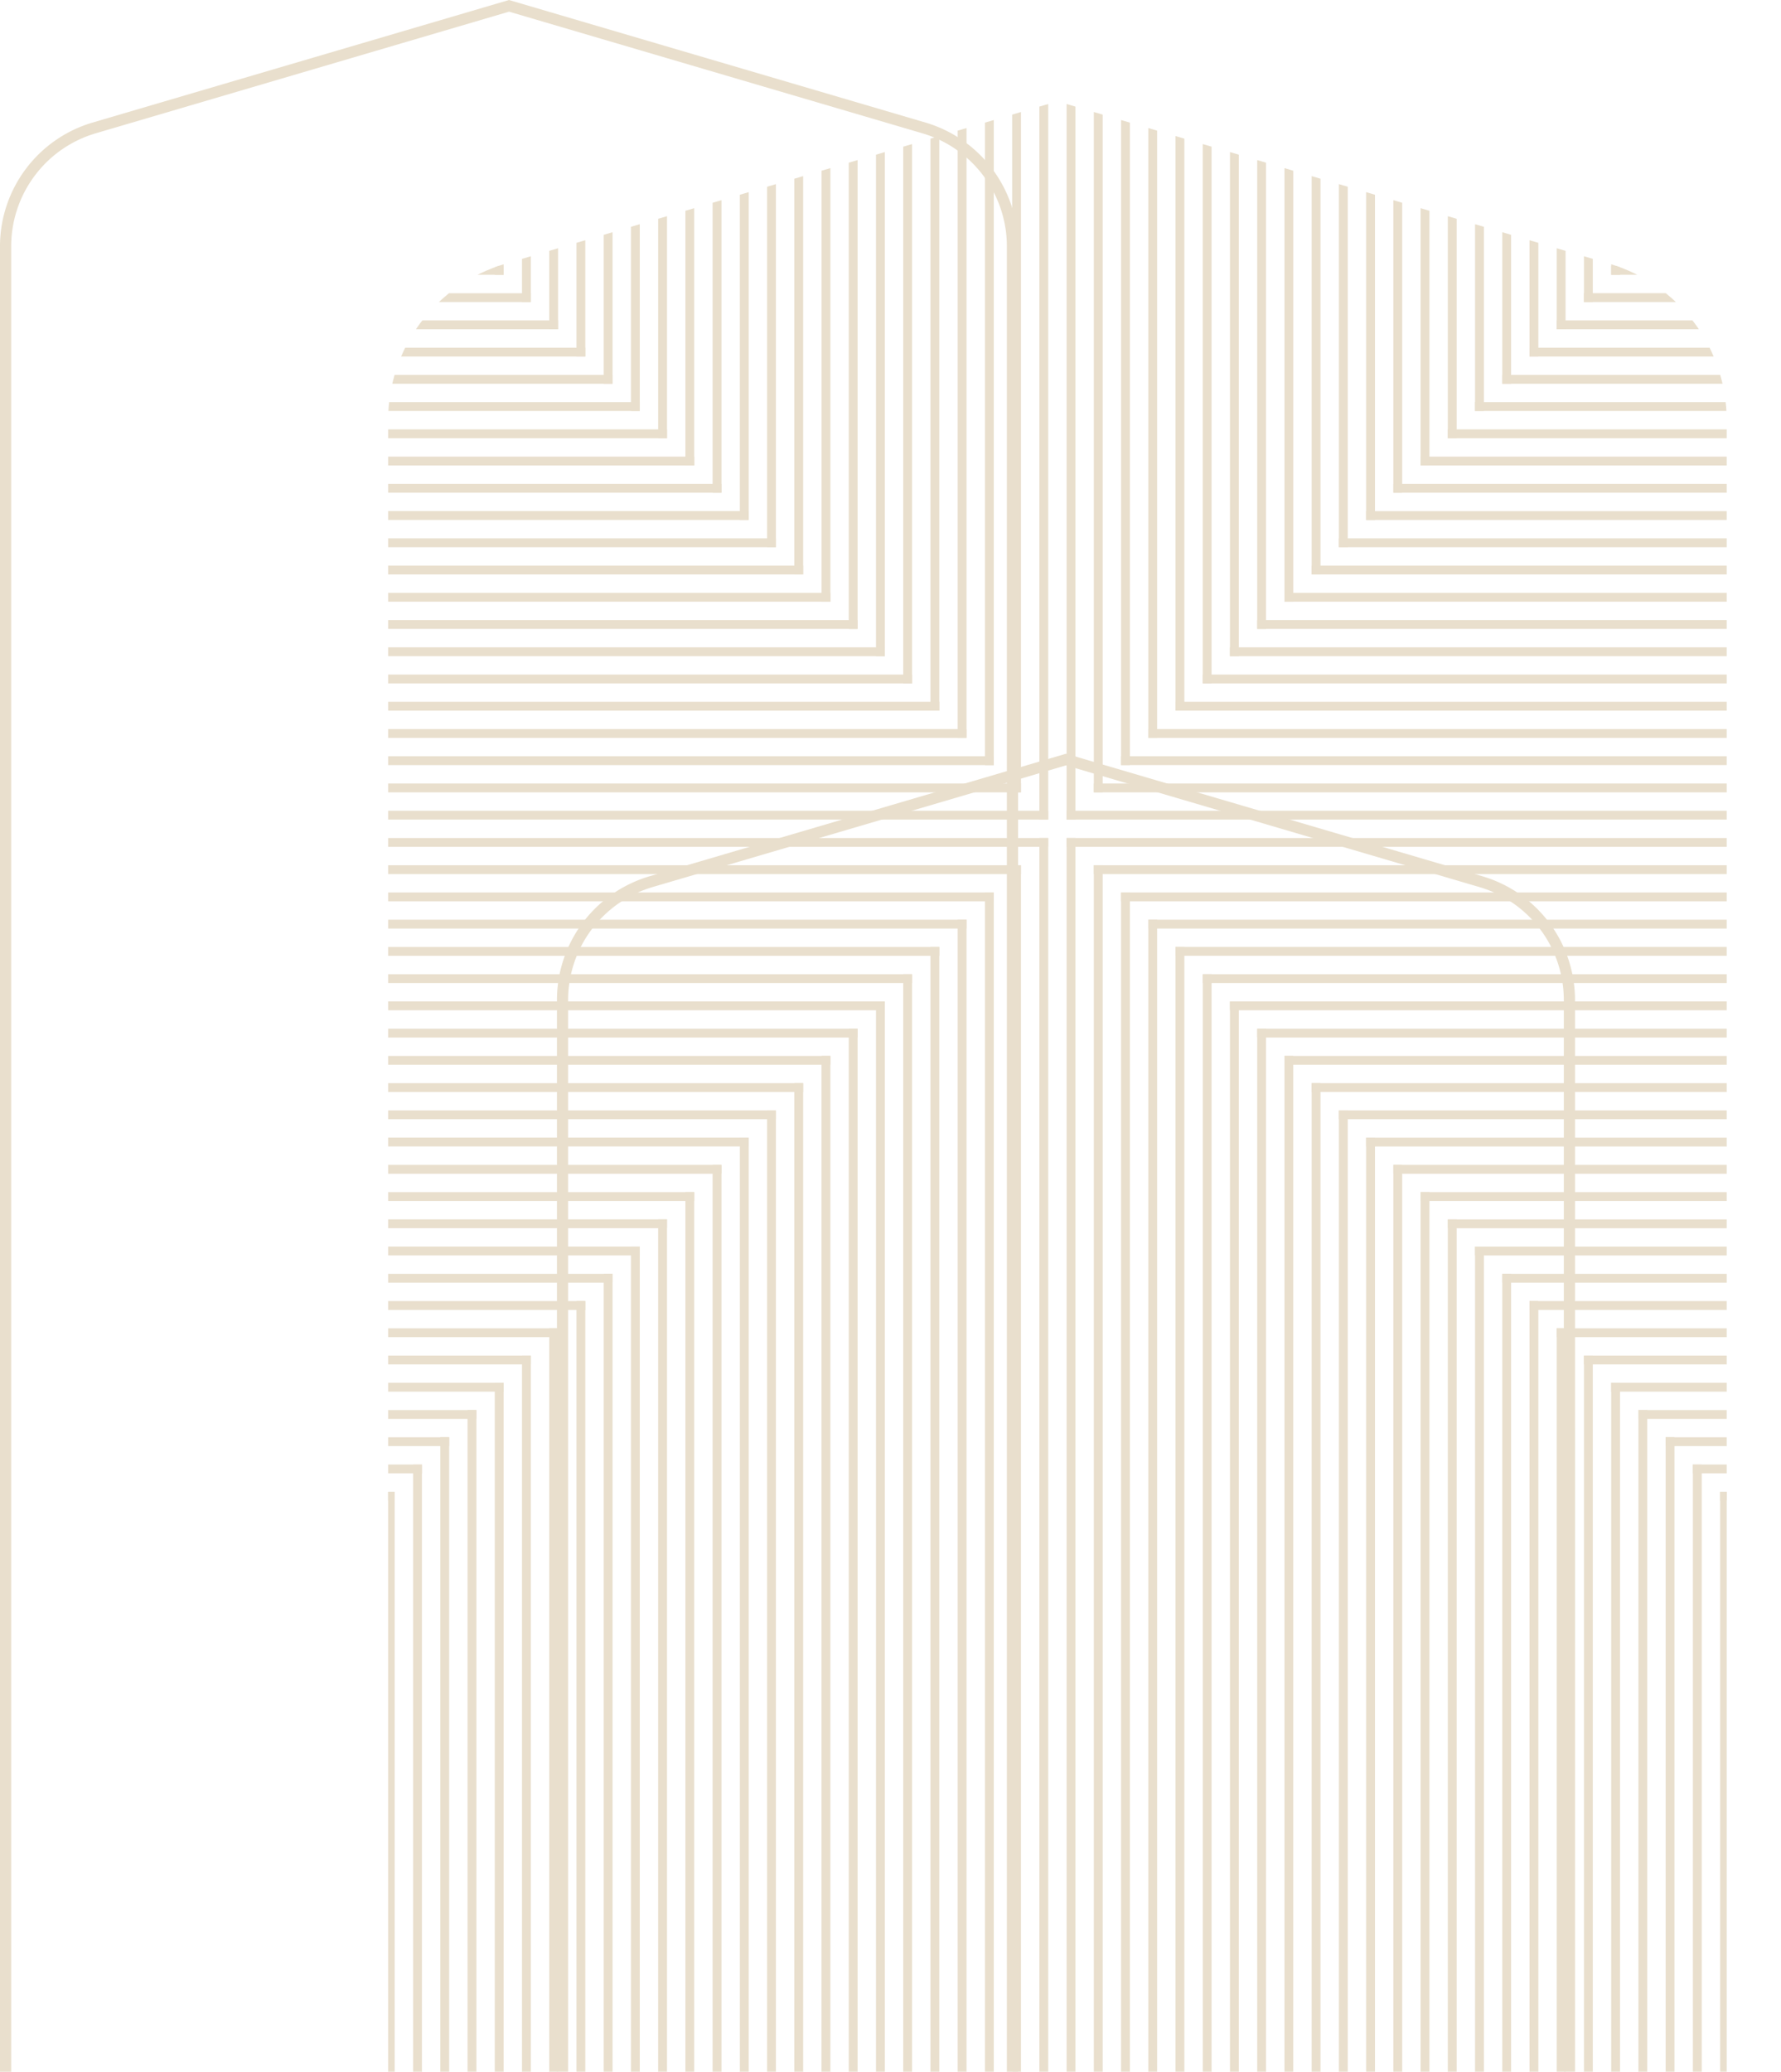 <svg xmlns="http://www.w3.org/2000/svg" xmlns:xlink="http://www.w3.org/1999/xlink" width="259.738" height="302" viewBox="0 0 259.738 302">
  <defs>
    <clipPath id="clip-path">
      <path id="Path_124116" data-name="Path 124116" d="M36.506,28.753a23.8,23.8,0,0,0-17.083,22.83V292.3H214.639V51.583a23.8,23.8,0,0,0-17.083-22.83L117.032,5.067Z" transform="translate(-19.423 -5.067)" fill="#c7af81"/>
    </clipPath>
    <clipPath id="clip-path-2">
      <rect id="Rectangle_14261" data-name="Rectangle 14261" width="259.738" height="301.999" fill="#c7af81"/>
    </clipPath>
  </defs>
  <g id="main-member-bg" opacity="0.4">
    <g id="Group_56482" data-name="Group 56482" transform="translate(56.602 14.765)">
      <g id="Group_56481" data-name="Group 56481" clip-path="url(#clip-path)">
        <rect id="Rectangle_14061" data-name="Rectangle 14061" width="104.187" height="1.288" transform="translate(-7.921 107.386)" fill="#c7af81"/>
        <rect id="Rectangle_14062" data-name="Rectangle 14062" width="1.288" height="181.656" transform="translate(94.978 107.386)" fill="#c7af81"/>
        <rect id="Rectangle_14063" data-name="Rectangle 14063" width="100.215" height="1.288" transform="translate(-7.921 111.357)" fill="#c7af81"/>
        <rect id="Rectangle_14064" data-name="Rectangle 14064" width="1.288" height="177.687" transform="translate(91.006 111.354)" fill="#c7af81"/>
        <rect id="Rectangle_14065" data-name="Rectangle 14065" width="96.246" height="1.288" transform="translate(-7.921 115.326)" fill="#c7af81"/>
        <rect id="Rectangle_14066" data-name="Rectangle 14066" width="1.288" height="173.716" transform="translate(87.037 115.326)" fill="#c7af81"/>
        <rect id="Rectangle_14067" data-name="Rectangle 14067" width="92.274" height="1.288" transform="translate(-7.921 119.297)" fill="#c7af81"/>
        <rect id="Rectangle_14068" data-name="Rectangle 14068" width="1.288" height="169.744" transform="translate(83.065 119.297)" fill="#c7af81"/>
        <rect id="Rectangle_14069" data-name="Rectangle 14069" width="88.305" height="1.285" transform="translate(-7.921 123.272)" fill="#c7af81"/>
        <rect id="Rectangle_14070" data-name="Rectangle 14070" width="1.288" height="165.776" transform="translate(79.096 123.269)" fill="#c7af81"/>
        <rect id="Rectangle_14071" data-name="Rectangle 14071" width="84.333" height="1.288" transform="translate(-7.921 127.238)" fill="#c7af81"/>
        <rect id="Rectangle_14072" data-name="Rectangle 14072" width="1.288" height="161.804" transform="translate(75.124 127.238)" fill="#c7af81"/>
        <rect id="Rectangle_14073" data-name="Rectangle 14073" width="80.361" height="1.288" transform="translate(-7.921 131.209)" fill="#c7af81"/>
        <rect id="Rectangle_14074" data-name="Rectangle 14074" width="1.288" height="157.833" transform="translate(71.152 131.209)" fill="#c7af81"/>
        <rect id="Rectangle_14075" data-name="Rectangle 14075" width="76.389" height="1.288" transform="translate(-7.921 135.181)" fill="#c7af81"/>
        <rect id="Rectangle_14076" data-name="Rectangle 14076" width="1.288" height="153.861" transform="translate(67.18 135.181)" fill="#c7af81"/>
        <rect id="Rectangle_14077" data-name="Rectangle 14077" width="72.42" height="1.288" transform="translate(-7.921 139.149)" fill="#c7af81"/>
        <rect id="Rectangle_14078" data-name="Rectangle 14078" width="1.288" height="149.893" transform="translate(63.208 139.149)" fill="#c7af81"/>
        <rect id="Rectangle_14079" data-name="Rectangle 14079" width="68.448" height="1.288" transform="translate(-7.921 143.121)" fill="#c7af81"/>
        <rect id="Rectangle_14080" data-name="Rectangle 14080" width="1.288" height="145.921" transform="translate(59.239 143.121)" fill="#c7af81"/>
        <rect id="Rectangle_14081" data-name="Rectangle 14081" width="64.476" height="1.288" transform="translate(-7.921 147.092)" fill="#c7af81"/>
        <rect id="Rectangle_14082" data-name="Rectangle 14082" width="1.288" height="141.952" transform="translate(55.267 147.092)" fill="#c7af81"/>
        <rect id="Rectangle_14083" data-name="Rectangle 14083" width="60.507" height="1.288" transform="translate(-7.921 151.061)" fill="#c7af81"/>
        <rect id="Rectangle_14084" data-name="Rectangle 14084" width="1.288" height="137.981" transform="translate(51.298 151.064)" fill="#c7af81"/>
        <rect id="Rectangle_14085" data-name="Rectangle 14085" width="56.535" height="1.288" transform="translate(-7.921 155.033)" fill="#c7af81"/>
        <rect id="Rectangle_14086" data-name="Rectangle 14086" width="1.288" height="134.009" transform="translate(47.326 155.033)" fill="#c7af81"/>
        <rect id="Rectangle_14087" data-name="Rectangle 14087" width="52.563" height="1.288" transform="translate(-7.921 159.004)" fill="#c7af81"/>
        <rect id="Rectangle_14088" data-name="Rectangle 14088" width="1.288" height="130.041" transform="translate(43.354 159.004)" fill="#c7af81"/>
        <rect id="Rectangle_14089" data-name="Rectangle 14089" width="48.593" height="1.288" transform="translate(-7.921 162.973)" fill="#c7af81"/>
        <rect id="Rectangle_14090" data-name="Rectangle 14090" width="1.288" height="126.069" transform="translate(39.382 162.976)" fill="#c7af81"/>
        <rect id="Rectangle_14091" data-name="Rectangle 14091" width="44.621" height="1.288" transform="translate(-7.921 166.944)" fill="#c7af81"/>
        <rect id="Rectangle_14092" data-name="Rectangle 14092" width="1.288" height="122.098" transform="translate(35.413 166.944)" fill="#c7af81"/>
        <rect id="Rectangle_14093" data-name="Rectangle 14093" width="40.649" height="1.288" transform="translate(-7.921 170.916)" fill="#c7af81"/>
        <rect id="Rectangle_14094" data-name="Rectangle 14094" width="1.288" height="118.126" transform="translate(31.441 170.916)" fill="#c7af81"/>
        <rect id="Rectangle_14095" data-name="Rectangle 14095" width="36.677" height="1.288" transform="translate(-7.921 174.887)" fill="#c7af81"/>
        <rect id="Rectangle_14096" data-name="Rectangle 14096" width="1.288" height="114.158" transform="translate(27.469 174.887)" fill="#c7af81"/>
        <rect id="Rectangle_14097" data-name="Rectangle 14097" width="32.708" height="1.288" transform="translate(-7.921 178.856)" fill="#c7af81"/>
        <rect id="Rectangle_14098" data-name="Rectangle 14098" width="1.288" height="110.186" transform="translate(23.5 178.856)" fill="#c7af81"/>
        <rect id="Rectangle_14099" data-name="Rectangle 14099" width="28.736" height="1.288" transform="translate(-7.921 182.827)" fill="#c7af81"/>
        <rect id="Rectangle_14100" data-name="Rectangle 14100" width="1.288" height="106.217" transform="translate(19.528 182.827)" fill="#c7af81"/>
        <rect id="Rectangle_14101" data-name="Rectangle 14101" width="24.767" height="1.288" transform="translate(-7.921 186.799)" fill="#c7af81"/>
        <rect id="Rectangle_14102" data-name="Rectangle 14102" width="1.288" height="102.246" transform="translate(15.556 186.799)" fill="#c7af81"/>
        <rect id="Rectangle_14103" data-name="Rectangle 14103" width="20.795" height="1.285" transform="translate(-7.921 190.771)" fill="#c7af81"/>
        <rect id="Rectangle_14104" data-name="Rectangle 14104" width="1.288" height="98.274" transform="translate(11.587 190.768)" fill="#c7af81"/>
        <rect id="Rectangle_14105" data-name="Rectangle 14105" width="16.823" height="1.288" transform="translate(-7.921 194.739)" fill="#c7af81"/>
        <rect id="Rectangle_14106" data-name="Rectangle 14106" width="1.288" height="94.303" transform="translate(7.615 194.739)" fill="#c7af81"/>
        <rect id="Rectangle_14107" data-name="Rectangle 14107" width="12.851" height="1.288" transform="translate(-7.921 198.711)" fill="#c7af81"/>
        <rect id="Rectangle_14108" data-name="Rectangle 14108" width="1.288" height="90.331" transform="translate(3.643 198.711)" fill="#c7af81"/>
        <rect id="Rectangle_14109" data-name="Rectangle 14109" width="8.879" height="1.288" transform="translate(-7.921 202.679)" fill="#c7af81"/>
        <rect id="Rectangle_14110" data-name="Rectangle 14110" width="1.288" height="86.363" transform="translate(-0.329 202.679)" fill="#c7af81"/>
        <rect id="Rectangle_14111" data-name="Rectangle 14111" width="1.288" height="106.509" transform="translate(94.978 -1.807)" fill="#c7af81"/>
        <rect id="Rectangle_14112" data-name="Rectangle 14112" width="104.187" height="1.288" transform="translate(-7.921 103.414)" fill="#c7af81"/>
        <rect id="Rectangle_14113" data-name="Rectangle 14113" width="1.288" height="102.54" transform="translate(91.009 -1.809)" fill="#c7af81"/>
        <rect id="Rectangle_14114" data-name="Rectangle 14114" width="100.215" height="1.288" transform="translate(-7.921 99.443)" fill="#c7af81"/>
        <rect id="Rectangle_14115" data-name="Rectangle 14115" width="1.288" height="98.569" transform="translate(87.037 -1.807)" fill="#c7af81"/>
        <rect id="Rectangle_14116" data-name="Rectangle 14116" width="96.246" height="1.288" transform="translate(-7.921 95.474)" fill="#c7af81"/>
        <rect id="Rectangle_14117" data-name="Rectangle 14117" width="1.288" height="94.597" transform="translate(83.065 -1.807)" fill="#c7af81"/>
        <rect id="Rectangle_14118" data-name="Rectangle 14118" width="92.274" height="1.288" transform="translate(-7.921 91.503)" fill="#c7af81"/>
        <rect id="Rectangle_14119" data-name="Rectangle 14119" width="1.288" height="90.626" transform="translate(79.096 -1.807)" fill="#c7af81"/>
        <rect id="Rectangle_14120" data-name="Rectangle 14120" width="88.305" height="1.288" transform="translate(-7.921 87.531)" fill="#c7af81"/>
        <rect id="Rectangle_14121" data-name="Rectangle 14121" width="1.288" height="86.657" transform="translate(75.124 -1.809)" fill="#c7af81"/>
        <rect id="Rectangle_14122" data-name="Rectangle 14122" width="84.333" height="1.288" transform="translate(-7.921 83.56)" fill="#c7af81"/>
        <rect id="Rectangle_14123" data-name="Rectangle 14123" width="1.288" height="82.685" transform="translate(71.152 -1.807)" fill="#c7af81"/>
        <rect id="Rectangle_14124" data-name="Rectangle 14124" width="80.361" height="1.288" transform="translate(-7.921 79.591)" fill="#c7af81"/>
        <rect id="Rectangle_14125" data-name="Rectangle 14125" width="1.288" height="78.714" transform="translate(67.18 -1.807)" fill="#c7af81"/>
        <rect id="Rectangle_14126" data-name="Rectangle 14126" width="76.389" height="1.285" transform="translate(-7.921 75.622)" fill="#c7af81"/>
        <rect id="Rectangle_14127" data-name="Rectangle 14127" width="1.288" height="74.745" transform="translate(63.211 -1.809)" fill="#c7af81"/>
        <rect id="Rectangle_14128" data-name="Rectangle 14128" width="72.417" height="1.288" transform="translate(-7.921 71.648)" fill="#c7af81"/>
        <rect id="Rectangle_14129" data-name="Rectangle 14129" width="1.288" height="70.771" transform="translate(59.239 -1.804)" fill="#c7af81"/>
        <rect id="Rectangle_14130" data-name="Rectangle 14130" width="68.448" height="1.288" transform="translate(-7.921 67.679)" fill="#c7af81"/>
        <rect id="Rectangle_14131" data-name="Rectangle 14131" width="1.288" height="66.802" transform="translate(55.267 -1.807)" fill="#c7af81"/>
        <rect id="Rectangle_14132" data-name="Rectangle 14132" width="64.476" height="1.288" transform="translate(-7.921 63.708)" fill="#c7af81"/>
        <rect id="Rectangle_14133" data-name="Rectangle 14133" width="1.288" height="62.831" transform="translate(51.295 -1.807)" fill="#c7af81"/>
        <rect id="Rectangle_14134" data-name="Rectangle 14134" width="60.507" height="1.288" transform="translate(-7.921 59.736)" fill="#c7af81"/>
        <rect id="Rectangle_14135" data-name="Rectangle 14135" width="1.288" height="58.859" transform="translate(47.326 -1.807)" fill="#c7af81"/>
        <rect id="Rectangle_14136" data-name="Rectangle 14136" width="56.535" height="1.288" transform="translate(-7.921 55.765)" fill="#c7af81"/>
        <rect id="Rectangle_14137" data-name="Rectangle 14137" width="1.288" height="54.89" transform="translate(43.354 -1.807)" fill="#c7af81"/>
        <rect id="Rectangle_14138" data-name="Rectangle 14138" width="52.563" height="1.288" transform="translate(-7.921 51.796)" fill="#c7af81"/>
        <rect id="Rectangle_14139" data-name="Rectangle 14139" width="1.288" height="50.919" transform="translate(39.385 -1.807)" fill="#c7af81"/>
        <rect id="Rectangle_14140" data-name="Rectangle 14140" width="48.591" height="1.288" transform="translate(-7.921 47.824)" fill="#c7af81"/>
        <rect id="Rectangle_14141" data-name="Rectangle 14141" width="1.288" height="46.947" transform="translate(35.413 -1.804)" fill="#c7af81"/>
        <rect id="Rectangle_14142" data-name="Rectangle 14142" width="44.621" height="1.288" transform="translate(-7.921 43.856)" fill="#c7af81"/>
        <rect id="Rectangle_14143" data-name="Rectangle 14143" width="1.288" height="42.979" transform="translate(31.441 -1.807)" fill="#c7af81"/>
        <rect id="Rectangle_14144" data-name="Rectangle 14144" width="40.649" height="1.288" transform="translate(-7.921 39.884)" fill="#c7af81"/>
        <rect id="Rectangle_14145" data-name="Rectangle 14145" width="1.288" height="39.007" transform="translate(27.469 -1.807)" fill="#c7af81"/>
        <rect id="Rectangle_14146" data-name="Rectangle 14146" width="36.677" height="1.288" transform="translate(-7.921 35.913)" fill="#c7af81"/>
        <rect id="Rectangle_14147" data-name="Rectangle 14147" width="1.288" height="35.039" transform="translate(23.5 -1.809)" fill="#c7af81"/>
        <rect id="Rectangle_14148" data-name="Rectangle 14148" width="32.706" height="1.288" transform="translate(-7.921 31.941)" fill="#c7af81"/>
        <rect id="Rectangle_14149" data-name="Rectangle 14149" width="1.288" height="31.067" transform="translate(19.528 -1.807)" fill="#c7af81"/>
        <rect id="Rectangle_14150" data-name="Rectangle 14150" width="28.736" height="1.285" transform="translate(-7.921 27.976)" fill="#c7af81"/>
        <rect id="Rectangle_14151" data-name="Rectangle 14151" width="1.288" height="27.096" transform="translate(15.556 -1.807)" fill="#c7af81"/>
        <rect id="Rectangle_14152" data-name="Rectangle 14152" width="24.764" height="1.288" transform="translate(-7.921 24.001)" fill="#c7af81"/>
        <rect id="Rectangle_14153" data-name="Rectangle 14153" width="1.288" height="23.124" transform="translate(11.587 -1.807)" fill="#c7af81"/>
        <rect id="Rectangle_14154" data-name="Rectangle 14154" width="20.792" height="1.288" transform="translate(-7.921 20.03)" fill="#c7af81"/>
        <rect id="Rectangle_14155" data-name="Rectangle 14155" width="1.288" height="19.155" transform="translate(7.615 -1.807)" fill="#c7af81"/>
        <rect id="Rectangle_14156" data-name="Rectangle 14156" width="16.823" height="1.288" transform="translate(-7.921 16.061)" fill="#c7af81"/>
        <rect id="Rectangle_14157" data-name="Rectangle 14157" width="1.288" height="15.184" transform="translate(3.643 -1.807)" fill="#c7af81"/>
        <rect id="Rectangle_14158" data-name="Rectangle 14158" width="12.851" height="1.288" transform="translate(-7.921 12.089)" fill="#c7af81"/>
        <rect id="Rectangle_14159" data-name="Rectangle 14159" width="1.288" height="11.212" transform="translate(-0.326 -1.807)" fill="#c7af81"/>
        <rect id="Rectangle_14160" data-name="Rectangle 14160" width="8.879" height="1.288" transform="translate(-7.921 8.118)" fill="#c7af81"/>
        <rect id="Rectangle_14161" data-name="Rectangle 14161" width="104.187" height="1.288" transform="translate(98.95 103.414)" fill="#c7af81"/>
        <rect id="Rectangle_14162" data-name="Rectangle 14162" width="1.288" height="106.509" transform="translate(98.95 -1.807)" fill="#c7af81"/>
        <rect id="Rectangle_14163" data-name="Rectangle 14163" width="100.215" height="1.288" transform="translate(102.922 99.443)" fill="#c7af81"/>
        <rect id="Rectangle_14164" data-name="Rectangle 14164" width="1.285" height="102.54" transform="translate(102.922 -1.809)" fill="#c7af81"/>
        <rect id="Rectangle_14165" data-name="Rectangle 14165" width="96.246" height="1.285" transform="translate(106.891 95.474)" fill="#c7af81"/>
        <rect id="Rectangle_14166" data-name="Rectangle 14166" width="1.288" height="98.566" transform="translate(106.894 -1.804)" fill="#c7af81"/>
        <rect id="Rectangle_14167" data-name="Rectangle 14167" width="92.274" height="1.288" transform="translate(110.863 91.503)" fill="#c7af81"/>
        <rect id="Rectangle_14168" data-name="Rectangle 14168" width="1.288" height="94.597" transform="translate(110.863 -1.807)" fill="#c7af81"/>
        <rect id="Rectangle_14169" data-name="Rectangle 14169" width="88.305" height="1.288" transform="translate(114.832 87.531)" fill="#c7af81"/>
        <rect id="Rectangle_14170" data-name="Rectangle 14170" width="1.288" height="90.626" transform="translate(114.835 -1.807)" fill="#c7af81"/>
        <rect id="Rectangle_14171" data-name="Rectangle 14171" width="84.333" height="1.288" transform="translate(118.804 83.562)" fill="#c7af81"/>
        <rect id="Rectangle_14172" data-name="Rectangle 14172" width="1.288" height="86.657" transform="translate(118.804 -1.807)" fill="#c7af81"/>
        <rect id="Rectangle_14173" data-name="Rectangle 14173" width="80.364" height="1.288" transform="translate(122.773 79.591)" fill="#c7af81"/>
        <rect id="Rectangle_14174" data-name="Rectangle 14174" width="1.288" height="82.685" transform="translate(122.776 -1.807)" fill="#c7af81"/>
        <rect id="Rectangle_14175" data-name="Rectangle 14175" width="76.389" height="1.285" transform="translate(126.748 75.619)" fill="#c7af81"/>
        <rect id="Rectangle_14176" data-name="Rectangle 14176" width="1.288" height="78.714" transform="translate(126.748 -1.807)" fill="#c7af81"/>
        <rect id="Rectangle_14177" data-name="Rectangle 14177" width="72.417" height="1.288" transform="translate(130.72 71.651)" fill="#c7af81"/>
        <rect id="Rectangle_14178" data-name="Rectangle 14178" width="1.288" height="74.745" transform="translate(130.72 -1.809)" fill="#c7af81"/>
        <rect id="Rectangle_14179" data-name="Rectangle 14179" width="68.448" height="1.288" transform="translate(134.689 67.679)" fill="#c7af81"/>
        <rect id="Rectangle_14180" data-name="Rectangle 14180" width="1.288" height="70.771" transform="translate(134.689 -1.804)" fill="#c7af81"/>
        <rect id="Rectangle_14181" data-name="Rectangle 14181" width="64.476" height="1.288" transform="translate(138.661 63.708)" fill="#c7af81"/>
        <rect id="Rectangle_14182" data-name="Rectangle 14182" width="1.288" height="66.802" transform="translate(138.661 -1.807)" fill="#c7af81"/>
        <rect id="Rectangle_14183" data-name="Rectangle 14183" width="60.506" height="1.288" transform="translate(142.63 59.739)" fill="#c7af81"/>
        <rect id="Rectangle_14184" data-name="Rectangle 14184" width="1.288" height="62.831" transform="translate(142.633 -1.807)" fill="#c7af81"/>
        <rect id="Rectangle_14185" data-name="Rectangle 14185" width="56.535" height="1.288" transform="translate(146.602 55.768)" fill="#c7af81"/>
        <rect id="Rectangle_14186" data-name="Rectangle 14186" width="1.288" height="58.862" transform="translate(146.602 -1.807)" fill="#c7af81"/>
        <rect id="Rectangle_14187" data-name="Rectangle 14187" width="52.563" height="1.288" transform="translate(150.574 51.796)" fill="#c7af81"/>
        <rect id="Rectangle_14188" data-name="Rectangle 14188" width="1.288" height="54.89" transform="translate(150.574 -1.807)" fill="#c7af81"/>
        <rect id="Rectangle_14189" data-name="Rectangle 14189" width="48.593" height="1.288" transform="translate(154.543 47.824)" fill="#c7af81"/>
        <rect id="Rectangle_14190" data-name="Rectangle 14190" width="1.288" height="50.919" transform="translate(154.546 -1.807)" fill="#c7af81"/>
        <rect id="Rectangle_14191" data-name="Rectangle 14191" width="44.621" height="1.288" transform="translate(158.515 43.856)" fill="#c7af81"/>
        <rect id="Rectangle_14192" data-name="Rectangle 14192" width="1.288" height="46.947" transform="translate(158.515 -1.807)" fill="#c7af81"/>
        <rect id="Rectangle_14193" data-name="Rectangle 14193" width="40.649" height="1.288" transform="translate(162.487 39.884)" fill="#c7af81"/>
        <rect id="Rectangle_14194" data-name="Rectangle 14194" width="1.288" height="42.979" transform="translate(162.487 -1.807)" fill="#c7af81"/>
        <rect id="Rectangle_14195" data-name="Rectangle 14195" width="36.677" height="1.288" transform="translate(166.459 35.916)" fill="#c7af81"/>
        <rect id="Rectangle_14196" data-name="Rectangle 14196" width="1.288" height="39.007" transform="translate(166.459 -1.807)" fill="#c7af81"/>
        <rect id="Rectangle_14197" data-name="Rectangle 14197" width="32.708" height="1.288" transform="translate(170.428 31.941)" fill="#c7af81"/>
        <rect id="Rectangle_14198" data-name="Rectangle 14198" width="1.285" height="35.039" transform="translate(170.431 -1.807)" fill="#c7af81"/>
        <rect id="Rectangle_14199" data-name="Rectangle 14199" width="28.736" height="1.288" transform="translate(174.4 27.973)" fill="#c7af81"/>
        <rect id="Rectangle_14200" data-name="Rectangle 14200" width="1.288" height="31.067" transform="translate(174.4 -1.807)" fill="#c7af81"/>
        <rect id="Rectangle_14201" data-name="Rectangle 14201" width="24.764" height="1.288" transform="translate(178.372 24.001)" fill="#c7af81"/>
        <rect id="Rectangle_14202" data-name="Rectangle 14202" width="1.288" height="27.096" transform="translate(178.372 -1.807)" fill="#c7af81"/>
        <rect id="Rectangle_14203" data-name="Rectangle 14203" width="20.795" height="1.288" transform="translate(182.341 20.032)" fill="#c7af81"/>
        <rect id="Rectangle_14204" data-name="Rectangle 14204" width="1.288" height="23.124" transform="translate(182.344 -1.807)" fill="#c7af81"/>
        <rect id="Rectangle_14205" data-name="Rectangle 14205" width="16.823" height="1.288" transform="translate(186.313 16.061)" fill="#c7af81"/>
        <rect id="Rectangle_14206" data-name="Rectangle 14206" width="1.288" height="19.155" transform="translate(186.313 -1.807)" fill="#c7af81"/>
        <rect id="Rectangle_14207" data-name="Rectangle 14207" width="12.854" height="1.288" transform="translate(190.282 12.089)" fill="#c7af81"/>
        <rect id="Rectangle_14208" data-name="Rectangle 14208" width="1.288" height="15.184" transform="translate(190.285 -1.807)" fill="#c7af81"/>
        <rect id="Rectangle_14209" data-name="Rectangle 14209" width="8.879" height="1.288" transform="translate(194.257 8.118)" fill="#c7af81"/>
        <rect id="Rectangle_14210" data-name="Rectangle 14210" width="1.288" height="11.212" transform="translate(194.257 -1.807)" fill="#c7af81"/>
        <rect id="Rectangle_14211" data-name="Rectangle 14211" width="1.288" height="181.659" transform="translate(98.95 107.386)" fill="#c7af81"/>
        <rect id="Rectangle_14212" data-name="Rectangle 14212" width="104.187" height="1.288" transform="translate(98.95 107.386)" fill="#c7af81"/>
        <rect id="Rectangle_14213" data-name="Rectangle 14213" width="1.288" height="177.687" transform="translate(102.922 111.354)" fill="#c7af81"/>
        <rect id="Rectangle_14214" data-name="Rectangle 14214" width="100.215" height="1.288" transform="translate(102.922 111.354)" fill="#c7af81"/>
        <rect id="Rectangle_14215" data-name="Rectangle 14215" width="1.288" height="173.719" transform="translate(106.891 115.326)" fill="#c7af81"/>
        <rect id="Rectangle_14216" data-name="Rectangle 14216" width="96.246" height="1.288" transform="translate(106.891 115.326)" fill="#c7af81"/>
        <rect id="Rectangle_14217" data-name="Rectangle 14217" width="1.288" height="169.744" transform="translate(110.863 119.297)" fill="#c7af81"/>
        <rect id="Rectangle_14218" data-name="Rectangle 14218" width="92.274" height="1.288" transform="translate(110.863 119.297)" fill="#c7af81"/>
        <rect id="Rectangle_14219" data-name="Rectangle 14219" width="1.288" height="165.776" transform="translate(114.835 123.269)" fill="#c7af81"/>
        <rect id="Rectangle_14220" data-name="Rectangle 14220" width="88.305" height="1.288" transform="translate(114.832 123.266)" fill="#c7af81"/>
        <rect id="Rectangle_14221" data-name="Rectangle 14221" width="1.288" height="161.804" transform="translate(118.807 127.238)" fill="#c7af81"/>
        <rect id="Rectangle_14222" data-name="Rectangle 14222" width="84.333" height="1.288" transform="translate(118.804 127.238)" fill="#c7af81"/>
        <rect id="Rectangle_14223" data-name="Rectangle 14223" width="1.288" height="157.833" transform="translate(122.776 131.209)" fill="#c7af81"/>
        <rect id="Rectangle_14224" data-name="Rectangle 14224" width="80.361" height="1.288" transform="translate(122.776 131.209)" fill="#c7af81"/>
        <rect id="Rectangle_14225" data-name="Rectangle 14225" width="1.288" height="153.861" transform="translate(126.748 135.181)" fill="#c7af81"/>
        <rect id="Rectangle_14226" data-name="Rectangle 14226" width="76.389" height="1.288" transform="translate(126.748 135.181)" fill="#c7af81"/>
        <rect id="Rectangle_14227" data-name="Rectangle 14227" width="1.285" height="149.893" transform="translate(130.72 139.149)" fill="#c7af81"/>
        <rect id="Rectangle_14228" data-name="Rectangle 14228" width="72.417" height="1.288" transform="translate(130.72 139.149)" fill="#c7af81"/>
        <rect id="Rectangle_14229" data-name="Rectangle 14229" width="1.288" height="145.921" transform="translate(134.689 143.121)" fill="#c7af81"/>
        <rect id="Rectangle_14230" data-name="Rectangle 14230" width="68.448" height="1.285" transform="translate(134.689 143.121)" fill="#c7af81"/>
        <rect id="Rectangle_14231" data-name="Rectangle 14231" width="1.288" height="141.952" transform="translate(138.661 147.092)" fill="#c7af81"/>
        <rect id="Rectangle_14232" data-name="Rectangle 14232" width="64.476" height="1.288" transform="translate(138.661 147.092)" fill="#c7af81"/>
        <rect id="Rectangle_14233" data-name="Rectangle 14233" width="1.288" height="137.981" transform="translate(142.633 151.064)" fill="#c7af81"/>
        <rect id="Rectangle_14234" data-name="Rectangle 14234" width="60.506" height="1.288" transform="translate(142.63 151.064)" fill="#c7af81"/>
        <rect id="Rectangle_14235" data-name="Rectangle 14235" width="1.288" height="134.009" transform="translate(146.602 155.033)" fill="#c7af81"/>
        <rect id="Rectangle_14236" data-name="Rectangle 14236" width="56.535" height="1.288" transform="translate(146.602 155.033)" fill="#c7af81"/>
        <rect id="Rectangle_14237" data-name="Rectangle 14237" width="1.288" height="130.041" transform="translate(150.574 159.004)" fill="#c7af81"/>
        <rect id="Rectangle_14238" data-name="Rectangle 14238" width="52.563" height="1.288" transform="translate(150.574 159.004)" fill="#c7af81"/>
        <rect id="Rectangle_14239" data-name="Rectangle 14239" width="1.288" height="126.069" transform="translate(154.546 162.976)" fill="#c7af81"/>
        <rect id="Rectangle_14240" data-name="Rectangle 14240" width="48.593" height="1.288" transform="translate(154.543 162.976)" fill="#c7af81"/>
        <rect id="Rectangle_14241" data-name="Rectangle 14241" width="1.288" height="122.098" transform="translate(158.515 166.947)" fill="#c7af81"/>
        <rect id="Rectangle_14242" data-name="Rectangle 14242" width="44.621" height="1.288" transform="translate(158.515 166.947)" fill="#c7af81"/>
        <rect id="Rectangle_14243" data-name="Rectangle 14243" width="1.288" height="118.126" transform="translate(162.487 170.916)" fill="#c7af81"/>
        <rect id="Rectangle_14244" data-name="Rectangle 14244" width="40.649" height="1.288" transform="translate(162.487 170.916)" fill="#c7af81"/>
        <rect id="Rectangle_14245" data-name="Rectangle 14245" width="1.288" height="114.158" transform="translate(166.459 174.887)" fill="#c7af81"/>
        <rect id="Rectangle_14246" data-name="Rectangle 14246" width="36.677" height="1.288" transform="translate(166.459 174.887)" fill="#c7af81"/>
        <rect id="Rectangle_14247" data-name="Rectangle 14247" width="1.285" height="110.186" transform="translate(170.431 178.856)" fill="#c7af81"/>
        <rect id="Rectangle_14248" data-name="Rectangle 14248" width="32.706" height="1.288" transform="translate(170.431 178.856)" fill="#c7af81"/>
        <rect id="Rectangle_14249" data-name="Rectangle 14249" width="1.288" height="106.217" transform="translate(174.4 182.827)" fill="#c7af81"/>
        <rect id="Rectangle_14250" data-name="Rectangle 14250" width="28.736" height="1.288" transform="translate(174.4 182.827)" fill="#c7af81"/>
        <rect id="Rectangle_14251" data-name="Rectangle 14251" width="1.288" height="102.246" transform="translate(178.372 186.799)" fill="#c7af81"/>
        <rect id="Rectangle_14252" data-name="Rectangle 14252" width="24.764" height="1.288" transform="translate(178.372 186.799)" fill="#c7af81"/>
        <rect id="Rectangle_14253" data-name="Rectangle 14253" width="1.288" height="98.274" transform="translate(182.344 190.771)" fill="#c7af81"/>
        <rect id="Rectangle_14254" data-name="Rectangle 14254" width="20.795" height="1.285" transform="translate(182.341 190.771)" fill="#c7af81"/>
        <rect id="Rectangle_14255" data-name="Rectangle 14255" width="1.288" height="94.303" transform="translate(186.313 194.739)" fill="#c7af81"/>
        <rect id="Rectangle_14256" data-name="Rectangle 14256" width="16.823" height="1.288" transform="translate(186.313 194.739)" fill="#c7af81"/>
        <rect id="Rectangle_14257" data-name="Rectangle 14257" width="1.288" height="90.331" transform="translate(190.285 198.711)" fill="#c7af81"/>
        <rect id="Rectangle_14258" data-name="Rectangle 14258" width="12.854" height="1.288" transform="translate(190.282 198.711)" fill="#c7af81"/>
        <rect id="Rectangle_14259" data-name="Rectangle 14259" width="1.288" height="86.363" transform="translate(194.257 202.682)" fill="#c7af81"/>
        <rect id="Rectangle_14260" data-name="Rectangle 14260" width="8.879" height="1.288" transform="translate(194.257 202.682)" fill="#c7af81"/>
      </g>
    </g>
    <g id="Group_56484" data-name="Group 56484">
      <g id="Group_56483" data-name="Group 56483" clip-path="url(#clip-path-2)">
        <path id="Path_124117" data-name="Path 124117" d="M148.473,302h-1.632V35.84a17.182,17.182,0,0,0-12.263-16.39L74.238,1.7,13.895,19.45A17.182,17.182,0,0,0,1.632,35.84V302H0V35.84A18.821,18.821,0,0,1,13.434,17.885L74.238,0l.227.07,60.574,17.815A18.821,18.821,0,0,1,148.473,35.84Z" fill="#c7af81"/>
        <path id="Path_124118" data-name="Path 124118" d="M176.346,229.837h-1.635V73.546a17.179,17.179,0,0,0-12.26-16.39L102.108,39.4,41.768,57.156A17.178,17.178,0,0,0,29.5,73.546V229.837H27.873V73.546A18.821,18.821,0,0,1,41.307,55.588l60.8-17.882,60.8,17.882a18.824,18.824,0,0,1,13.437,17.958Z" transform="translate(53.353 72.162)" fill="#c7af81"/>
      </g>
    </g>
  </g>
</svg>
